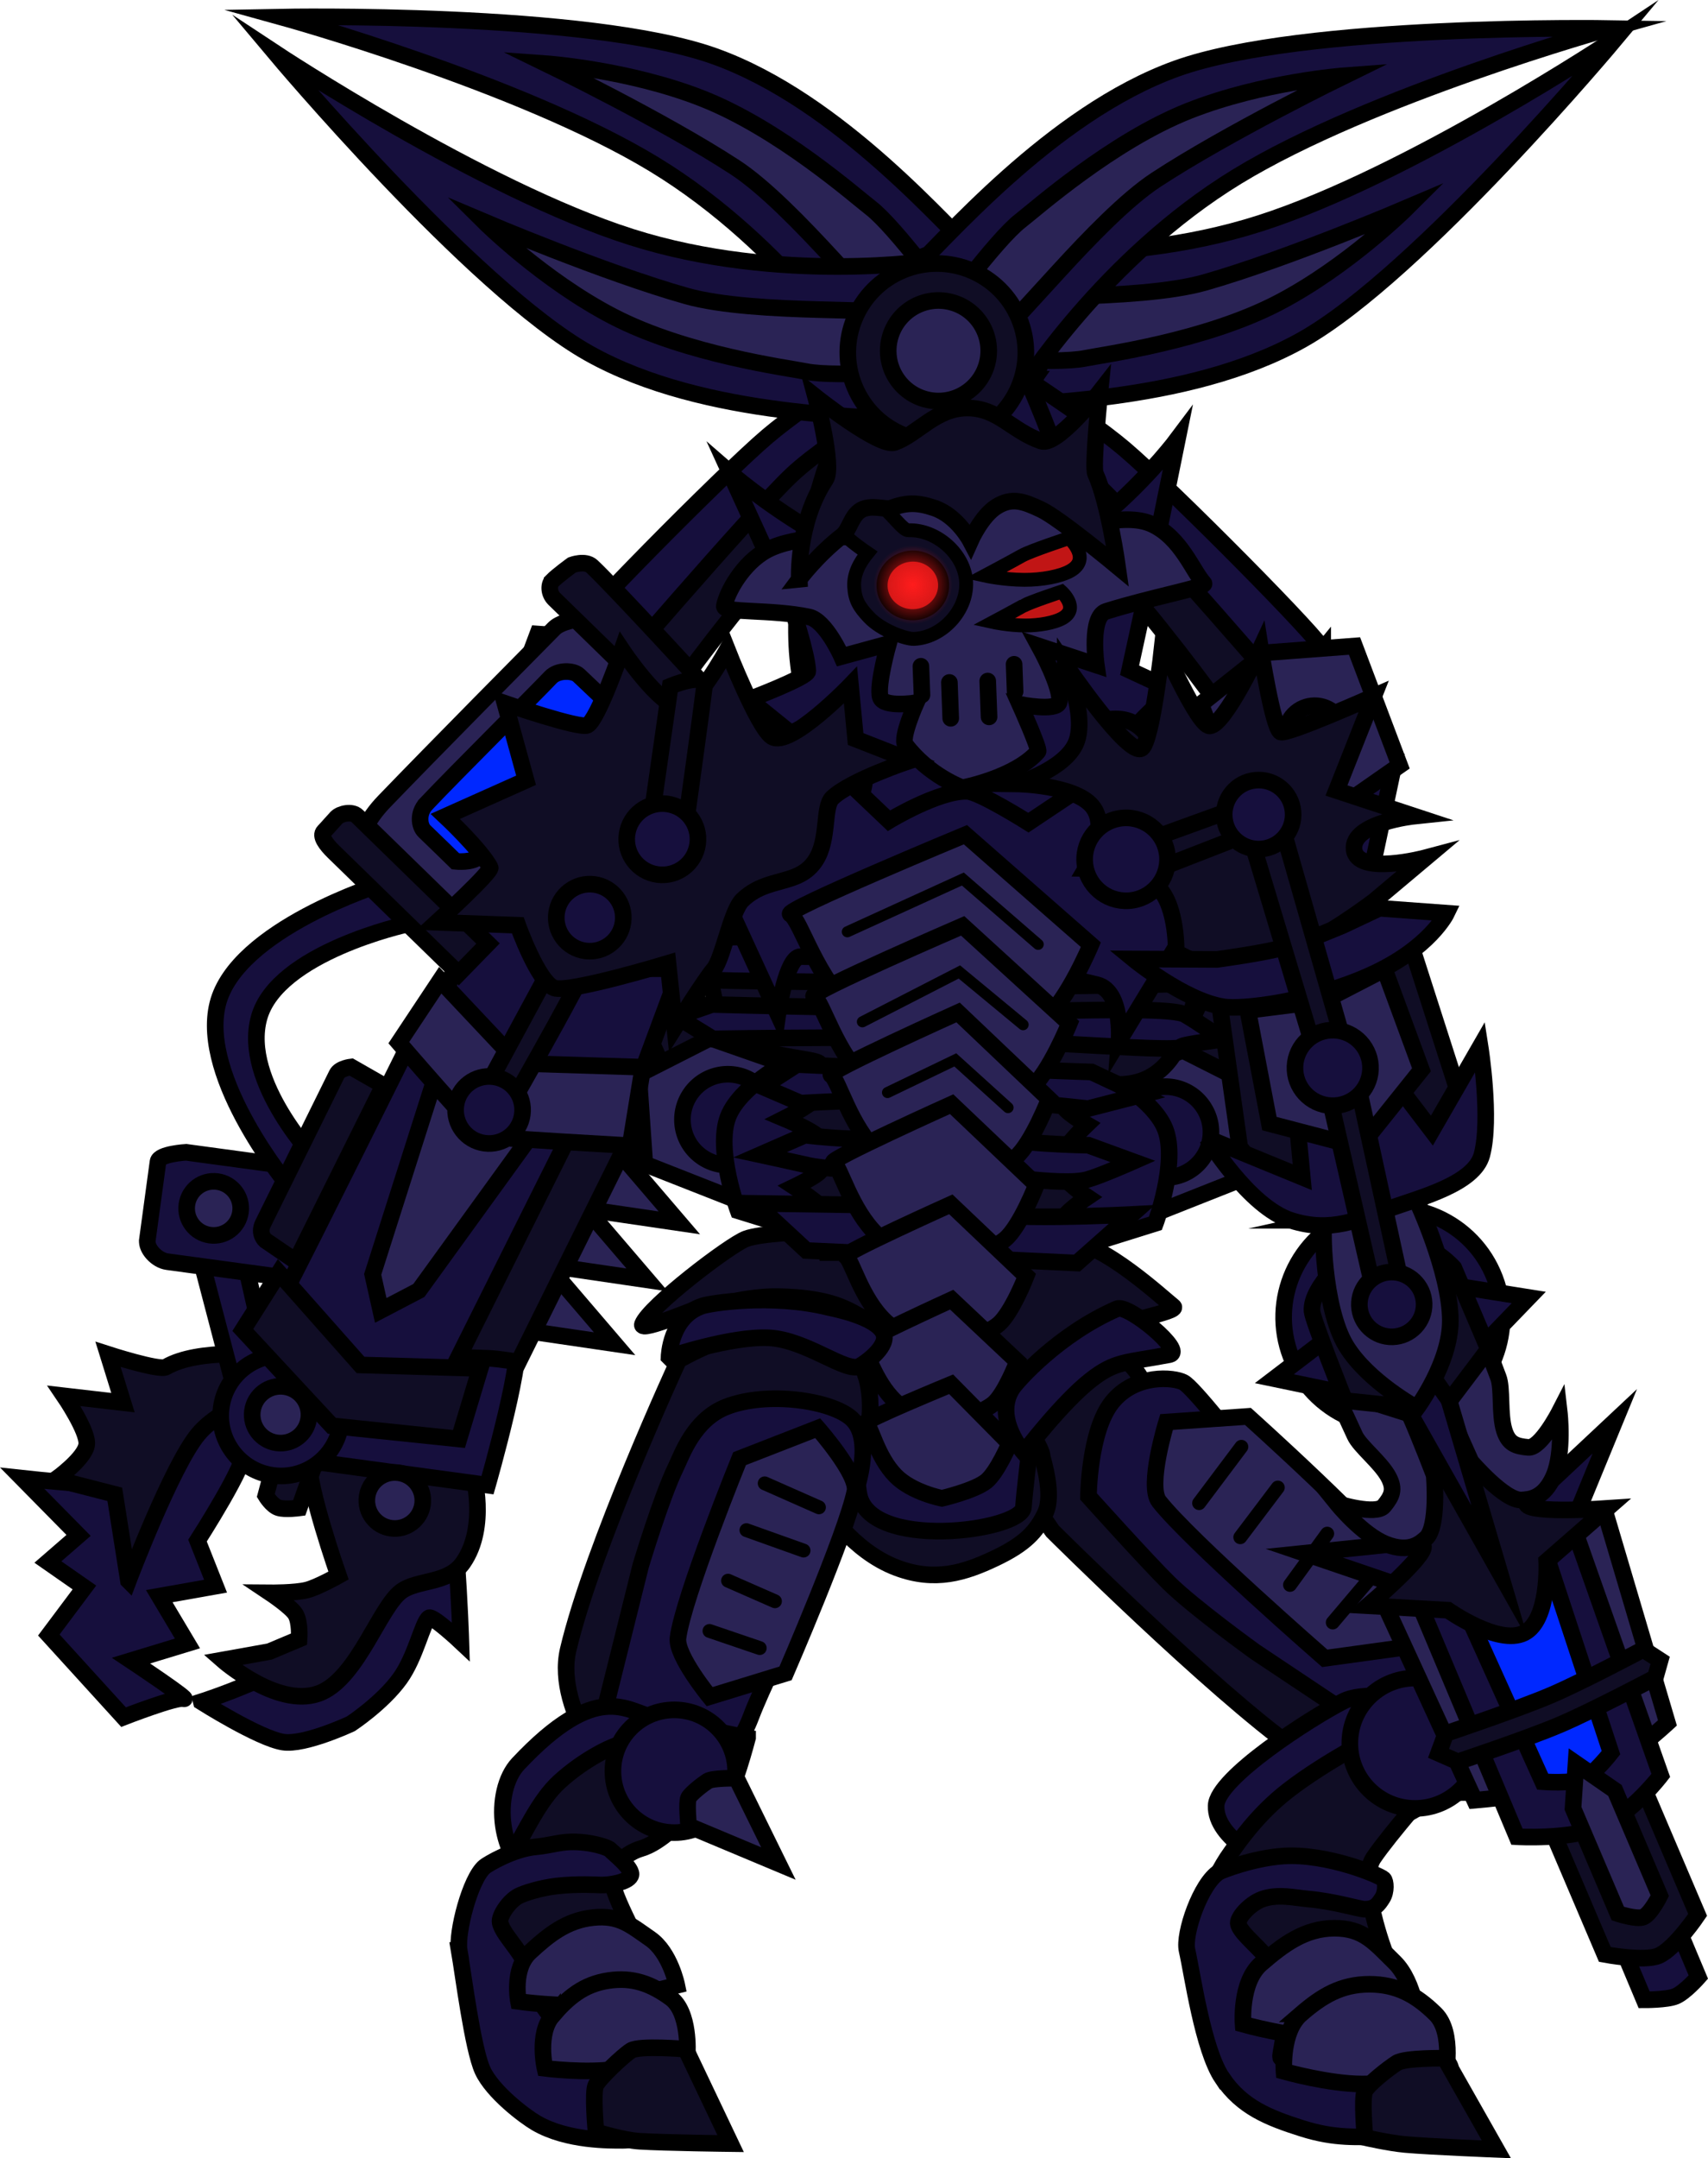 <svg version="1.1" xmlns="http://www.w3.org/2000/svg" xmlns:xlink="http://www.w3.org/1999/xlink" width="154.288" height="194.917" viewBox="0,0,154.288,194.917"><defs><radialGradient cx="236.188" cy="124.883" r="3.561" gradientUnits="userSpaceOnUse" id="color-1"><stop offset="0" stop-color="#ff1c1c"/><stop offset="1" stop-color="#ff1c1c" stop-opacity="0"/></radialGradient></defs><g transform="translate(-153.723,-72.076)"><g data-paper-data="{&quot;isPaintingLayer&quot;:true}" fill-rule="nonzero" stroke="#000000" stroke-linejoin="miter" stroke-miterlimit="10" stroke-dasharray="" stroke-dashoffset="0" style="mix-blend-mode: normal"><g><path d="M285.4,233.97c0,0 -1.062,-1.963 -1.033,-2.406c0.029,-0.443 0.719,-1.687 1.032,-2.148c0.314,-0.461 2.378,-1.301 2.378,-1.301l6.735,5.805z" fill="#2a2355" stroke-width="1.5" stroke-linecap="butt"/><g><path d="M250.265,193.596c0.451,-1.592 4.584,-0.21 6.503,2.927c1.388,2.269 0.456,4.656 0.554,4.504c2.46,-3.833 5.167,0.211 7.458,0.256c0.688,0.014 11.967,14.223 11.967,14.223l7.501,14.621c0,0 -1.058,3.39 -4.29,3.39c-1.044,0 -4.452,-0.058 -9.129,-3.397c-7.731,-5.519 -22.018,-19.75 -22.018,-19.75c0,0 -3.735,-5.039 -3.464,-8.601c0.271,-3.568 4.548,-6.865 4.918,-8.172z" fill="#100d25" stroke-width="1.5" stroke-linecap="butt"/><path d="M267.08,221.241c0,0 -5.513,-3.974 -7.789,-6.218c-1.999,-1.971 -7.244,-7.803 -7.244,-7.803c0,0 0.047,-5.906 2.132,-8.503c2.085,-2.598 5.614,-2.268 6.474,-1.783c1.778,1.004 14.521,18.42 18.955,22.089c6.762,5.595 2.627,6.537 2.627,6.537l-3.046,3.76z" fill="#160f3d" stroke-width="1.5" stroke-linecap="butt"/><path d="M268.334,240.306c0,0 -4.858,-2.142 -4.755,-5.155c0.086,-2.51 8.602,-7.952 11.462,-9.411c3.453,-1.761 13.1,1.693 12.471,2.839c-0.629,1.146 -3.381,5.298 -5.874,6.88c-2.623,1.665 -13.304,4.847 -13.304,4.847z" fill="#160f3d" stroke-width="1.5" stroke-linecap="butt"/><path d="M262.362,245.229c0,0 0.553,-3.061 2.557,-5.834c0.575,-0.796 2.305,-3.406 5.148,-5.609c3.54,-2.743 8.259,-5.078 8.259,-5.078l4.951,4.433c0,0 -4.022,4.57 -5.487,6.733c-1.445,2.135 1.076,8.68 1.076,8.68c0,0 -6.896,1.257 -9.926,0.647c-2.204,-0.444 -6.578,-3.971 -6.578,-3.971z" fill="#100d25" stroke-width="1.5" stroke-linecap="butt"/><path d="M264.139,259.771c-1.767,-2.608 -2.714,-9.505 -3.188,-11.552c-0.343,-1.481 1.241,-6.065 2.897,-7.075c0.29,-0.177 3.181,-1.273 5.827,-1.444c3.911,-0.252 8.644,1.73 9.02,2.078c0.214,0.198 0.271,1.14 -0.091,1.711c-0.362,0.571 -0.67,1.032 -1.636,1.011c-0.497,-0.011 -2.749,-0.716 -5.042,-0.915c-1.215,-0.105 -2.804,-0.508 -4.227,0.03c-1.107,0.419 -2.26,1.702 -2.109,2.242c0.345,1.236 3.165,2.766 4.001,5.514c0.869,2.859 -0.46,6.572 -0.145,6.572c1.696,0 9.44,0 13.646,0c1.623,0 1.687,0.834 1.687,1.161c0,0.147 -0.654,1.648 -1.728,3.105c-1.063,1.441 -2.538,2.838 -4.199,2.838c-2.54,0 -4.467,0.214 -7.504,-0.748c-3.038,-0.962 -5.439,-1.922 -7.206,-4.53z" fill="#160f3d" stroke-width="1.5" stroke-linecap="butt"/><path d="M267.654,249.415c1.948,-1.676 3.912,-3.193 6.615,-3.193c2.604,0 3.581,1.259 5.426,3.069c1.845,1.809 2.169,5.6 2.169,5.6c0,0 -7.253,1.2 -8.421,1.2c-3.164,0 -7.43,-1.2 -7.43,-1.2c0,0 -0.307,-3.799 1.641,-5.476z" fill="#2a2355" stroke-width="1.5" stroke-linecap="butt"/><path d="M275.656,229.515c0,-3.251 2.635,-5.886 5.886,-5.886c3.251,0 5.886,2.635 5.886,5.886c0,3.251 -2.635,5.886 -5.886,5.886c-3.251,0 -5.886,-2.635 -5.886,-5.886z" fill="#160f3d" stroke-width="1.5" stroke-linecap="butt"/><path d="M271.263,253.957c1.847,-1.59 3.593,-2.675 6.156,-2.675c2.47,0 4.22,0.959 5.969,2.675c1.749,1.716 0.855,5.813 0.855,5.813c0,0 -4.805,0.518 -7.49,0.518c-3,0 -7.046,-1.138 -7.046,-1.138c0,0 -0.291,-3.603 1.556,-5.193z" fill="#2a2355" stroke-width="1.5" stroke-linecap="butt"/><path d="M277.032,265.124c0,0 -0.335,-3.57 -0.013,-4.207c0.322,-0.637 2.124,-2.042 2.877,-2.526c0.753,-0.484 4.334,-0.427 4.334,-0.427l4.662,8.226c0,0 -6.046,-0.241 -8.236,-0.438c-1.453,-0.131 -3.624,-0.628 -3.624,-0.628z" fill="#100d25" stroke-width="1.5" stroke-linecap="butt"/><g data-paper-data="{&quot;index&quot;:null}"><path d="M273.388,221.845c0,0 -12.158,-10.605 -14.96,-14.164c-1.112,-1.412 0.673,-7.177 0.673,-7.177l7.348,-0.507c0,0 11.601,10.411 13.988,13.949c1.032,1.531 0.084,6.917 0.084,6.917z" fill="#2a2355" stroke-width="1.5" stroke-linecap="butt"/><path d="M265.86,202.74l-3.82,5.089" fill="none" stroke-width="1.25" stroke-linecap="round"/><path d="M269.152,206.42l-3.393,4.49" fill="none" stroke-width="1.25" stroke-linecap="round"/><path d="M277.649,214.435l-3.537,4.176" fill="none" stroke-width="1.25" stroke-linecap="round"/><path d="M273.615,210.585l-3.364,4.631" fill="none" stroke-width="1.25" stroke-linecap="round"/></g></g></g><g stroke-width="1.5" stroke-linecap="butt"><g data-paper-data="{&quot;index&quot;:null}"><g data-paper-data="{&quot;index&quot;:null}"><path d="M240.291,94.426c0,0 13.809,2.129 27.27,-2.185c13.461,-4.313 32.102,-16.689 32.102,-16.689c0,0 -17.748,21.251 -28.27,27.188c-10.522,5.937 -25.713,5.703 -30.22,6.206c-0.588,0.066 -1.97,-4.072 -2.386,-7.451c-0.325,-2.636 1.505,-7.069 1.505,-7.069z" data-paper-data="{&quot;index&quot;:null}" fill="#160f3d"/><path d="M240.074,99.139c0,0 4.796,-0.131 10.435,-0.295c4.069,-0.118 8.936,-0.373 12.051,-1.259c7.432,-2.115 18.251,-6.74 18.251,-6.74c0,0 -5.27,5.261 -11.586,8.563c-6.658,3.481 -15.789,4.685 -17.453,5.026c-2.812,0.576 -11.547,-0.17 -11.547,-0.17z" data-paper-data="{&quot;index&quot;:null}" fill="#2a2355"/></g><g><path d="M232.336,106.074c0,0 -7.446,-11.822 -19.529,-19.158c-12.082,-7.336 -33.649,-13.297 -33.649,-13.297c0,0 27.683,-0.532 39.064,3.52c11.381,4.052 21.164,15.676 24.499,18.749c0.435,0.401 -1.783,4.157 -4.061,6.687c-1.778,1.973 -6.324,3.499 -6.324,3.499z" data-paper-data="{&quot;index&quot;:null}" fill="#160f3d"/><path d="M236.038,103.148c0,0 -3.244,-3.536 -7.064,-7.686c-2.757,-2.995 -6.141,-6.503 -8.852,-8.274c-6.469,-4.225 -17.056,-9.362 -17.056,-9.362c0,0 7.428,0.53 14.062,3.134c6.994,2.745 13.889,8.85 15.238,9.883c2.278,1.746 7.443,8.83 7.443,8.83z" data-paper-data="{&quot;index&quot;:null}" fill="#2a2355"/></g><g><path d="M238.206,105.894c0,0 1.935,3.385 -1.563,5.261c-9.275,4.973 -23.38,25.317 -23.38,25.317c0,0 -3.062,2.088 -5.267,0.747c-0.592,-0.36 -0.723,-3.191 -1.114,-3.523c-0.524,-0.447 11.091,-16.161 24.87,-24.161c1.922,-1.116 6.455,-3.641 6.455,-3.641z" fill="#100d25"/><path d="M205.171,129.664c-0.337,-0.405 13.791,-14.715 17.882,-18.189c3.787,-3.216 12.447,-8.708 12.447,-8.708l2.784,3.47c0,0 -9.273,5.183 -13.042,8.733c-3.687,3.473 -17.729,19.867 -17.729,19.867c0,0 -0.878,-1.128 -1.577,-2.247c-0.572,-0.916 -0.512,-2.62 -0.765,-2.925z" data-paper-data="{&quot;index&quot;:null}" fill="#160f3d"/></g><g><path d="M204.43,137.387c0,0 5.036,-0.978 5.077,2.819c0.109,10.068 10.913,29.283 10.913,29.283c0,0 0.443,3.454 -1.832,5.11c-0.612,0.445 -3.256,-0.26 -3.746,0.005c-0.658,0.356 -8.169,-15.474 -8.89,-30.609c-0.101,-2.112 -1.521,-6.609 -1.521,-6.609z" fill="#100d25"/><path d="M211.14,176.504c-0.503,0.184 -7.628,-16.451 -9.332,-22.315c-0.094,-0.324 -3.151,-14.601 -3.151,-14.601l6.124,-2.174c0,0 0.494,9.987 1.934,14.525c1.409,4.44 9.469,22.413 9.469,22.413c0,0 -1.448,0.486 -2.803,0.808c-1.109,0.264 -1.841,1.198 -2.24,1.344z" data-paper-data="{&quot;index&quot;:null}" fill="#160f3d"/></g><g><path d="M220.929,141.175l-7.441,1.469c0,0 -0.442,-1.727 -0.418,-2.283c0.024,-0.555 -0.025,-1.895 0.18,-2.288c0.205,-0.393 1.613,-1.656 1.613,-1.656z" fill="#160f3d"/><path d="M210.337,129.923l5.854,4.629l-4.05,10.792l-7.696,-0.912l-6.2,-4.303l4.05,-10.792z" fill="#2a2355"/></g><path d="M204.596,139.779c-1.194,-0.808 -1.656,-2.716 -0.847,-3.911c0.808,-1.194 2.432,-1.507 3.626,-0.699c1.194,0.808 1.507,2.432 0.699,3.626c-0.808,1.194 -2.284,1.792 -3.478,0.984z" fill="#160f3d"/><g><path d="M211.41,169.113l6.465,-3.286l8.848,3.093l-5.97,4.856l0.135,6.934l-8.917,-3.507z" fill="#2a2355"/><path d="M222.845,175.533c-1.29,1.863 -3.846,2.326 -5.709,1.036c-1.863,-1.29 -2.326,-3.846 -1.036,-5.709c1.29,-1.863 3.846,-2.326 5.709,-1.036c1.863,1.29 2.326,3.846 1.036,5.709z" fill="#160f3d"/><path d="M220.403,181.429c0,0 -2.061,-5.522 -0.904,-8.5c1.157,-2.978 6.18,-5.419 6.18,-5.419l5.91,2.057l-2.535,14.546z" fill="#160f3d"/></g><g data-paper-data="{&quot;index&quot;:null}"><path d="M247.11,106.315c0,0 -8.109,11.378 -10.308,25.341c-2.199,13.963 1.476,36.177 1.476,36.177c0,0 -12.004,-25.407 -12.577,-37.475c-0.573,-12.068 6.466,-25.532 8.042,-29.783c0.206,-0.554 4.523,0.071 7.728,1.218c2.501,0.895 5.638,4.522 5.638,4.522z" data-paper-data="{&quot;index&quot;:null}" fill="#160f3d"/><path d="M243.331,104.002c0,0 -2.039,4.343 -4.428,9.454c-1.724,3.688 -3.684,8.15 -4.293,11.331c-1.452,7.589 -2.185,19.333 -2.185,19.333c0,0 -2.33,-7.073 -2.44,-14.199c-0.116,-7.512 2.913,-16.209 3.357,-17.849c0.75,-2.771 5.343,-10.238 5.343,-10.238z" data-paper-data="{&quot;index&quot;:null}" fill="#2a2355"/></g><path d="M247.398,105.811c-1.693,4.105 -6.394,6.061 -10.499,4.368c-4.105,-1.693 -6.061,-6.394 -4.368,-10.499c1.693,-4.105 6.394,-6.061 10.499,-4.368c4.105,1.693 6.061,6.394 4.368,10.499z" fill="#100d25"/><path d="M240.994,106.967c-2.421,0.651 -4.912,-0.784 -5.563,-3.205c-0.651,-2.421 0.784,-4.912 3.205,-5.563c2.421,-0.651 4.912,0.784 5.563,3.205c0.651,2.421 -0.784,4.912 -3.205,5.563z" fill="#2a2355"/></g><g><g data-paper-data="{&quot;index&quot;:null}"><path d="M238.002,95.599c0,0 1.84,4.428 1.522,7.065c-0.408,3.38 -1.781,7.521 -2.369,7.457c-4.508,-0.492 -19.698,-0.222 -30.234,-6.134c-10.536,-5.912 -28.335,-27.121 -28.335,-27.121c0,0 18.67,12.332 32.141,16.613c13.471,4.281 27.275,2.12 27.275,2.12z" data-paper-data="{&quot;index&quot;:null}" fill="#160f3d"/><path d="M238.091,105.436c0,0 -8.733,0.766 -11.546,0.197c-1.665,-0.337 -10.799,-1.519 -17.465,-4.984c-6.323,-3.287 -11.606,-8.535 -11.606,-8.535c0,0 10.83,4.6 18.267,6.697c3.117,0.879 7.985,1.122 12.054,1.231c5.639,0.15 10.436,0.27 10.436,0.27z" data-paper-data="{&quot;index&quot;:null}" fill="#2a2355"/></g><g><path d="M245.985,107.228c0,0 -4.55,-1.514 -6.332,-3.484c-2.285,-2.524 -4.511,-6.276 -4.077,-6.677c3.327,-3.081 13.083,-14.728 24.454,-18.807c11.372,-4.079 39.055,-3.613 39.055,-3.613c0,0 -21.552,6.012 -33.617,13.377c-12.065,7.365 -19.483,19.205 -19.483,19.205z" data-paper-data="{&quot;index&quot;:null}" fill="#160f3d"/><path d="M238.498,100.845c0,0 5.147,-7.096 7.422,-8.848c1.346,-1.037 8.227,-7.158 15.214,-9.919c6.628,-2.619 14.054,-3.167 14.054,-3.167c0,0 -10.574,5.162 -17.033,9.402c-2.707,1.777 -6.083,5.293 -8.832,8.295c-3.811,4.16 -7.046,7.703 -7.046,7.703z" data-paper-data="{&quot;index&quot;:null}" fill="#2a2355"/></g><g><path d="M240.115,107.061c0,0 4.538,2.515 6.463,3.626c13.797,7.967 25.45,23.654 24.927,24.102c-0.39,0.334 -0.514,3.164 -1.105,3.526c-2.201,1.346 -5.269,-0.735 -5.269,-0.735c0,0 -14.153,-20.311 -23.44,-25.262c-3.503,-1.867 -1.576,-5.257 -1.576,-5.257z" fill="#100d25"/><path d="M273.206,130.753c-0.252,0.305 -0.188,2.01 -0.758,2.927c-0.697,1.121 -1.572,2.251 -1.572,2.251c0,0 -14.081,-16.36 -17.776,-19.825c-3.777,-3.541 -13.063,-8.702 -13.063,-8.702l2.776,-3.476c0,0 8.673,5.472 12.468,8.679c4.099,3.464 18.26,17.74 17.925,18.147z" data-paper-data="{&quot;index&quot;:null}" fill="#160f3d"/></g><g><path d="M273.965,138.474c0,0 -1.409,4.501 -1.505,6.612c-0.685,15.137 -8.159,30.985 -8.818,30.631c-0.491,-0.264 -3.134,0.447 -3.746,0.004c-2.279,-1.651 -1.844,-5.106 -1.844,-5.106c0,0 10.758,-19.24 10.843,-29.309c0.032,-3.797 5.07,-2.832 5.07,-2.832z" fill="#100d25"/><path d="M267.348,177.607c-0.399,-0.145 -1.134,-1.077 -2.243,-1.338c-1.356,-0.32 -2.805,-0.802 -2.805,-0.802c0,0 8.017,-17.992 9.416,-22.435c1.429,-4.541 1.899,-14.529 1.899,-14.529l6.129,2.159c0,0 -3.023,14.284 -3.117,14.608c-1.691,5.868 -8.776,22.52 -9.279,22.337z" data-paper-data="{&quot;index&quot;:null}" fill="#160f3d"/></g><g><path d="M263.53,137.529c0,0 1.411,1.26 1.617,1.653c0.206,0.393 0.161,1.732 0.186,2.287c0.025,0.555 -0.412,2.284 -0.412,2.284l-7.444,-1.451z" fill="#160f3d"/><path d="M276.081,130.419l4.076,10.782l-6.19,4.318l-7.694,0.931l-4.076,-10.782l5.843,-4.643z" fill="#2a2355"/></g><path d="M270.325,139.891c-0.811,-1.193 -0.502,-2.817 0.691,-3.628c1.193,-0.811 2.817,-0.502 3.628,0.691c0.811,1.193 0.354,3.102 -0.838,3.913c-1.193,0.811 -2.669,0.217 -3.48,-0.975z" fill="#160f3d"/><g><path d="M266.519,178.308l-8.909,3.529l0.118,-6.934l-5.981,-4.842l8.841,-3.114l6.472,3.27z" fill="#2a2355"/><path d="M255.641,176.663c-1.295,-1.859 -0.837,-4.416 1.023,-5.711c1.859,-1.295 4.416,-0.837 5.711,1.023c1.295,1.859 0.837,4.416 -1.023,5.711c-1.859,1.295 -4.416,0.837 -5.711,-1.023z" fill="#160f3d"/><path d="M249.452,185.259l-2.57,-14.54l5.906,-2.071c0,0 5.028,2.429 6.193,5.405c1.164,2.975 -0.884,8.502 -0.884,8.502z" fill="#160f3d"/></g><g data-paper-data="{&quot;index&quot;:null}"><path d="M231.212,107.501c0,0 3.129,-3.634 5.627,-4.535c3.203,-1.155 7.519,-1.79 7.726,-1.236c1.587,4.248 8.657,17.695 8.113,29.764c-0.544,12.069 -12.488,37.502 -12.488,37.502c0,0 3.622,-22.221 1.39,-36.178c-2.232,-13.958 -10.368,-25.316 -10.368,-25.316z" data-paper-data="{&quot;index&quot;:null}" fill="#160f3d"/><path d="M239.96,102.999c0,0 4.61,7.456 5.367,10.225c0.448,1.639 3.498,10.329 3.399,17.841c-0.094,7.126 -2.407,14.204 -2.407,14.204c0,0 -0.76,-11.742 -2.23,-19.328c-0.616,-3.179 -2.587,-7.637 -4.32,-11.321c-2.401,-5.105 -4.45,-9.443 -4.45,-9.443z" data-paper-data="{&quot;index&quot;:null}" fill="#2a2355"/></g><path d="M230.923,107c-1.703,-4.101 0.241,-8.806 4.343,-10.509c4.101,-1.703 8.806,0.241 10.509,4.343c1.703,4.101 -0.241,8.806 -4.343,10.509c-4.101,1.703 -8.806,-0.241 -10.509,-4.343z" fill="#100d25"/><path d="M237.329,108.141c-2.423,-0.645 -3.864,-3.132 -3.218,-5.555c0.645,-2.423 3.132,-3.864 5.555,-3.218c2.423,0.645 3.864,3.132 3.218,5.555c-0.645,2.423 -3.132,3.864 -5.555,3.218z" fill="#2a2355"/></g></g><g><g><path d="M227.663,146.547l-0.004,-6.219l-6.278,-5.079c0,0 5.334,-2.014 5.314,-2.558c-0.059,-1.591 -1.419,-5.622 -1.419,-5.622l-5.609,-12.29c0,0 11.934,10.418 21.697,9.681c9.762,-0.737 18.724,-12.734 18.724,-12.734l-3.077,15.149l-1.249,5.736l3.989,1.85c0,0 -4.397,3.54 -4.347,4.883c0.078,2.099 0.909,6.14 0.909,6.14c0,0 -10.108,1.888 -15.219,2.078c-4.296,0.159 -13.43,-1.015 -13.43,-1.015z" fill="#160f3d" stroke-width="1.5" stroke-linecap="butt"/><path d="M247.59,130.433c0,0 2.126,3.882 1.812,5.061c-0.23,0.861 -3.557,0.2 -3.557,0.2c0,0 1.821,4.049 1.644,4.252c-2.082,2.384 -6.83,3.274 -6.83,3.274c0,0 -3.012,-1.064 -5.15,-3.892c-0.447,-0.592 0.975,-3.781 0.975,-3.781c0,0 -2.974,0.466 -3.244,-0.51c-0.304,-1.102 0.742,-4.826 0.742,-4.826l-4.231,1.158c0,0 -1.437,-3.255 -2.948,-3.572c-3.433,-0.721 -7.771,-0.34 -7.65,-0.991c0.231,-1.241 1.678,-3.884 3.847,-5.046c2.683,-1.437 7.68,-1.174 7.68,-1.174c0,0 4.727,-4.421 10.402,-4.666c5.675,-0.245 9.504,4.094 9.504,4.094c0,0 4.614,-1.806 7.228,-0.575c2.614,1.231 3.663,4.239 4.667,5.323c0.298,0.322 -4.766,1.244 -8.839,2.529c-1.512,0.477 -0.884,4.848 -0.884,4.848z" fill="#2a2355" stroke-width="1.5" stroke-linecap="butt"/><path d="M246.031,122.264c0.819,-0.46 4.265,-1.591 4.265,-1.591c0,0 2.088,1.854 0.11,2.964c-0.906,0.508 -2.589,0.813 -4.155,0.807c-1.854,-0.007 -3.541,-0.38 -3.541,-0.38c0,0 2.298,-1.225 3.321,-1.799z" data-paper-data="{&quot;index&quot;:null}" fill="#c11515" stroke-width="1.25" stroke-linecap="butt"/><path d="M236.911,132.249l0.096,2.591" fill="none" stroke-width="1.5" stroke-linecap="round"/><path d="M245.42,134.531l-0.091,-2.461" fill="none" stroke-width="1.5" stroke-linecap="round"/><path d="M243.067,136.821l-0.12,-3.238" fill="none" stroke-width="1.5" stroke-linecap="round"/><path d="M239.604,136.949l-0.12,-3.238" fill="none" stroke-width="1.5" stroke-linecap="round"/><path d="M229.782,119.877c0.107,-0.064 0.625,-1.282 1.381,-1.649c0.755,-0.366 2.076,-0.526 2.454,-0.211c0.83,0.691 1.701,1.968 2.164,1.95c2.543,-0.094 5.124,2.177 5.219,4.72c0.094,2.543 -2.182,4.995 -4.725,5.089c-0.722,0.027 -2.933,-0.757 -4.061,-1.955c-0.877,-0.932 -1.267,-1.555 -1.33,-2.759c-0.063,-1.204 0.522,-2.203 1.203,-3.04c0,0 -2.762,-1.869 -2.303,-2.146z" fill="#100d25" stroke-width="1.25" stroke-linecap="butt"/><path d="M233.402,125.049c-0.054,-1.462 1.146,-2.694 2.682,-2.751c1.535,-0.057 2.824,1.082 2.878,2.544c0.054,1.462 -1.146,2.694 -2.682,2.751c-1.535,0.057 -2.824,-1.082 -2.878,-2.544z" fill="#c11515" stroke-width="1" stroke-linecap="butt"/><path d="M246.146,126.801c0.664,-0.372 3.456,-1.289 3.456,-1.289c0,0 1.692,1.502 0.089,2.401c-0.734,0.412 -2.098,0.659 -3.366,0.654c-1.502,-0.006 -2.869,-0.308 -2.869,-0.308c0,0 1.861,-0.993 2.691,-1.458z" data-paper-data="{&quot;index&quot;:null}" fill="#c11515" stroke-width="1.25" stroke-linecap="butt"/><path d="M232.629,125.015c-0.073,-1.965 1.461,-3.618 3.427,-3.691c1.965,-0.073 3.618,1.461 3.691,3.427c0.073,1.965 -1.461,3.618 -3.427,3.691c-1.965,0.073 -3.618,-1.461 -3.691,-3.427z" fill="url(#color-1)" stroke-width="0" stroke-linecap="butt"/></g><path d="M225.921,124.393c0,0 -0.231,-5.088 2.386,-9.021c0.778,-1.169 -0.911,-7.457 -0.911,-7.457c0,0 5.785,4.604 7.139,4.123c2.071,-0.737 3.699,-3.086 6.519,-3.112c2.821,-0.026 4.05,2.062 6.728,2.99c1.435,0.497 5.303,-4.473 5.303,-4.473c0,0 -0.697,6.782 -0.408,7.413c1.185,2.584 1.998,8.38 1.998,8.38c0,0 -5.228,-4.341 -6.885,-5.13c-1.657,-0.789 -2.678,-1.123 -4.043,-0.278c-1.365,0.845 -2.361,3.099 -2.361,3.099c0,0 -1.191,-2.272 -3.267,-2.974c-1.555,-0.526 -2.523,-0.497 -3.909,0.012c-0.464,0.17 -1.775,-0.351 -2.694,0.169c-0.919,0.52 -1.037,1.798 -1.705,2.319c-2.34,1.823 -3.892,3.94 -3.892,3.94z" fill="#100d25" stroke-width="1.5" stroke-linecap="butt"/><path d="M253.976,146.933c-0.688,0.085 -2.806,-0.871 -2.806,-0.871c0,0 -1.237,-2.99 -1.172,-4.291c0.06,-1.2 1.547,-3.237 1.547,-3.237c0,0 1.642,-1.463 2.607,-1.521c0.843,-0.051 1.963,0.031 2.993,1.188c1.03,1.158 1.286,2.422 1.227,3.555c-0.08,1.529 -0.974,2.753 -1.727,3.64c-0.753,0.887 -1.88,1.439 -2.669,1.537z" data-paper-data="{&quot;index&quot;:null}" fill="#100d25" stroke-width="1.5" stroke-linecap="butt"/><path d="M225.189,145.746c-0.753,-0.853 -1.647,-2.031 -1.727,-3.502c-0.059,-1.091 0.197,-2.307 1.227,-3.421c1.03,-1.114 2.15,-1.193 2.993,-1.143c0.965,0.057 2.607,1.464 2.607,1.464c0,0 1.488,1.96 1.547,3.115c0.065,1.252 -1.172,4.129 -1.172,4.129c0,0 -2.118,0.92 -2.806,0.838c-0.79,-0.094 -1.916,-0.626 -2.669,-1.479z" fill="#100d25" stroke-width="1.5" stroke-linecap="butt"/></g><path d="M227.902,204.019c0.76,-1.591 2.386,-2.565 2.204,-3.852c-0.246,-1.744 0.594,-3.784 0.933,-4.447c0.246,-0.481 1.13,-0.735 1.595,-1.314c0.578,-0.72 0.335,-2.115 0.204,-2.279c-0.239,-0.3 9.514,-0.961 13.663,0.63c1.724,0.661 0.228,4.463 0.228,4.463c0,0 -0.37,-0.089 -0.341,3.004c0.007,0.734 1.456,2.558 1.487,3.427c0.005,0.144 1.074,3.362 0.282,5.054c-0.792,1.692 -1.848,2.826 -4.577,4.12c-2.729,1.294 -5.383,2.132 -8.806,0.858c-4.173,-1.553 -6.678,-5.736 -6.678,-5.736c0,0 -0.946,-2.351 -0.193,-3.927z" fill="#100d25" stroke-width="1.5" stroke-linecap="butt"/><path d="M231.296,206.886c-0.277,-1.968 -1.458,-9.213 -0.58,-10.617c2.083,-3.329 1.784,-5.041 1.784,-5.041l11.755,-0.768c0,0 2.418,2.37 2.705,5.534c0.348,3.836 -0.533,8.84 -0.787,12.2c-0.163,2.167 -14.126,4.032 -14.878,-1.309z" fill="#160f3d" stroke-width="1.5" stroke-linecap="butt"/><path d="M231.039,195.72c0.246,-0.481 1.13,-0.735 1.595,-1.314c0.578,-0.72 0.335,-2.115 0.204,-2.279c-0.339,-0.425 -1.723,-1.565 -3.699,-2.229c-2.16,-0.726 -5.142,-0.768 -6.237,-0.695c-2.872,0.19 -5.565,1.126 -5.487,0.812c0.035,-0.142 -5.985,2.518 -5.657,1.654c0.607,-1.601 7.9,-7.167 9.363,-7.712c1.286,-0.48 5.074,-0.647 6.688,-0.656c4.661,-0.026 8.548,5.425 8.72,5.443c0.697,0.076 3.623,-2.441 7.057,-3.757c2.169,-0.832 4.541,-0.64 6.68,-0.734c2.939,-0.129 8.717,5.265 9.451,5.816c0.648,0.487 -5.254,1.408 -6.732,2.422c-2.992,2.053 -6.256,4.729 -6.256,4.729c0,0 -16.028,-0.837 -15.689,-1.5z" fill="#100d25" stroke-width="1.5" stroke-linecap="butt"/><path d="M228.436,185.202c0,0 -0.148,-1.449 -0.318,-3.803c-0.031,-0.434 -2.636,-2.141 -2.636,-2.141c0,0 2.485,-1.182 2.457,-1.629c-0.092,-1.494 -0.178,-1.122 -0.239,-2.717c-0.02,-0.513 -3.136,-1.813 -3.136,-1.813c0,0 3.058,-1.526 3.051,-2.174c-0.004,-0.401 0.175,-2.405 0.175,-2.723c0,-0.711 -7.814,-0.477 -9.03,-4.048c-1.216,-3.571 -2.308,-11.694 1.544,-18.08c3.853,-6.386 9.833,1.692 9.833,1.692l20.663,-1.104c0,0 7.937,-4.463 9.747,-0.819c1.81,3.644 3.057,12.855 -0.105,20.141c-3.162,7.287 -10.714,2.312 -10.714,3.118c0,1.038 -0.002,1.49 -0.005,2.726c-0.001,0.566 2.172,1.814 2.172,1.814c0,0 -2.182,2.09 -2.184,2.722c-0.002,0.556 -0.063,1.105 -0.007,1.634c0.081,0.767 2.24,2.194 2.24,2.194c0,0 -2.258,1.516 -2.261,2.158c-0.01,1.74 -0.017,2.852 -0.017,2.852z" fill="#100d25" stroke-width="1.5" stroke-linecap="butt"/><path d="M239.594,152.33c3.762,-0.15 21.263,-1.064 21.263,-1.064c0,0 1.496,1.568 1.804,3.263c0.115,0.633 -22.366,0.451 -22.366,1.183c0,0.262 0.399,1.755 0.395,2.078c-0.008,0.655 20.718,-1.491 21.949,-0.534c0.267,0.208 3.556,1.75 3.556,1.75c0,0 -2.857,1.583 -4.035,1.786c-2.277,0.392 -21.466,0.207 -21.577,0.849c-0.107,0.62 -0.17,0.739 0.902,1.466c1.144,0.776 17.57,-0.385 19.287,0.603c1.03,0.593 3.439,2.239 3.439,2.239c0,0 -3.801,0.456 -3.809,0.675c-0.024,0.636 -18.818,-1.078 -18.834,-0.366c-0.01,0.439 -1.798,1.894 0.135,2.107c2.623,0.289 10.622,0.526 10.622,0.526l4.447,2.085l-4.759,1.222c0,0 -10.138,-1.138 -10.316,-0.623c-0.118,0.34 -1.868,2.214 0.24,2.874c3.128,0.98 10.102,1.056 10.102,1.056l4.029,1.472c0,0 -2.966,1.311 -4.122,1.628c-2.448,0.67 -9.419,-0.741 -9.476,-0.224c-0.115,1.037 -1.334,2.15 -0.501,3.004c1.024,1.05 13.991,0.373 13.991,0.373l-4.957,4.387l-24.436,-1.131l-4.603,-4.257l14.836,0.221c0,0 1.024,-1.683 0.99,-2.859c-0.014,-0.484 -8.268,-0.15 -11.09,-0.804c-1.063,-0.246 -4.309,-0.949 -4.309,-0.949l4.047,-1.771c0,0 6.777,0.902 10.423,-0.189c2.224,-0.665 1.313,-2.078 1.234,-2.693c-0.09,-0.696 -12.048,-0.01 -12.048,-0.01l-3.445,-1.485l3.104,-2l12.462,0.555c0,0 0.052,-1.989 0.048,-2.625c-0.003,-0.596 -20.104,-0.25 -20.104,-0.25l-3.242,-1.999l3.18,-1.105c0,0 20.865,0.568 20.74,0.175c-0.033,-0.104 0.388,-1.917 -0.925,-2.004c-3.809,-0.252 -20.5,-0.204 -20.504,-0.466c-0.002,-0.119 -3.463,-1.808 -3.463,-1.808c0,0 3.239,-1.499 4.083,-1.776c2.634,-0.865 19.659,1.229 19.63,0.889c-0.011,-0.131 1.12,-2.041 -0.513,-2.201c-1.933,-0.189 -18.165,-0.515 -19.584,-1.166c-1.466,-0.672 -0.014,-3.058 -0.014,-3.058c0,0 17.515,1.133 22.094,0.95z" data-paper-data="{&quot;index&quot;:null}" fill="#160f3d" stroke-width="1.5" stroke-linecap="butt"/><path d="M246.205,203.269c0,0 -2.742,-3.101 -1.055,-5.772c0.407,-0.645 4.197,-4.932 9.496,-7.23c0.983,-0.426 6.207,3.869 4.715,4.152c-3.969,0.751 -4.878,0.546 -7.12,2.303c-2.603,2.04 -6.035,6.547 -6.035,6.547z" fill="#160f3d" stroke-width="1.5" stroke-linecap="butt"/><path d="M257.599,145.057l2.926,11.601l-5.715,9.4c0,0 0.338,-4.46 -1.971,-5.042c-8.227,-2.076 -21.212,-2.554 -26.795,-2.543c-1.304,0.003 -2.052,5.182 -2.052,5.182l-4.497,-9.786c0,0 5.348,-9.26 4.957,-9.547c-0.134,-0.098 6.046,-1.479 6.046,-1.479l3.527,3.354c0,0 4.481,-2.727 7.056,-2.652c1.114,0.032 5.539,2.827 5.539,2.827l4.744,-3.171z" fill="#160f3d" stroke-width="1.5" stroke-linecap="butt"/><path d="M252.265,157.4c0,0 -2.13,5.071 -4.139,6.675c-2.113,1.686 -8.243,3.206 -8.243,3.206c0,0 -5.647,-0.831 -8.84,-3.638c-3.654,-3.212 -4.969,-8.484 -5.93,-9.002c-0.646,-0.348 15.818,-7.181 15.818,-7.181z" fill="#2a2355" stroke-width="1.5" stroke-linecap="butt"/><path d="M250.322,164.5c0,0 -1.811,4.493 -3.52,5.913c-1.797,1.494 -7.01,2.841 -7.01,2.841c0,0 -4.803,-0.736 -7.519,-3.223c-3.108,-2.846 -4.226,-7.516 -5.044,-7.975c-0.549,-0.308 13.453,-6.362 13.453,-6.362z" fill="#2a2355" stroke-width="1.5" stroke-linecap="butt"/><path d="M248.493,171.335c0,0 -1.545,3.99 -3.003,5.251c-1.533,1.327 -5.981,2.523 -5.981,2.523c0,0 -4.098,-0.654 -6.415,-2.862c-2.651,-2.527 -3.605,-6.675 -4.303,-7.082c-0.469,-0.274 11.478,-5.65 11.478,-5.65z" fill="#2a2355" stroke-width="1.5" stroke-linecap="butt"/><path d="M247.345,179.08c0,0 -1.439,3.716 -2.797,4.89c-1.428,1.235 -5.57,2.349 -5.57,2.349c0,0 -3.816,-0.609 -5.974,-2.665c-2.469,-2.354 -3.358,-6.216 -4.007,-6.595c-0.436,-0.255 10.689,-5.261 10.689,-5.261z" fill="#2a2355" stroke-width="1.5" stroke-linecap="butt"/><path d="M246.423,187.318c0,0 -1.28,3.304 -2.487,4.349c-1.27,1.099 -4.953,2.089 -4.953,2.089c0,0 -3.394,-0.541 -5.312,-2.37c-2.196,-2.093 -2.986,-5.528 -3.564,-5.865c-0.388,-0.227 9.505,-4.679 9.505,-4.679z" fill="#2a2355" stroke-width="1.5" stroke-linecap="butt"/><path d="M245.628,195.042c0,0 -1.096,2.872 -2.139,3.784c-1.097,0.959 -4.288,1.834 -4.288,1.834c0,0 -2.946,-0.455 -4.619,-2.033c-1.914,-1.806 -2.614,-4.782 -3.117,-5.073c-0.338,-0.195 8.226,-4.101 8.226,-4.101z" fill="#2a2355" stroke-width="1.5" stroke-linecap="butt"/><path d="M230.265,156.228l10.434,-4.763l6.805,5.898" fill="none" stroke-width="1" stroke-linecap="round"/><path d="M231.626,164.357l8.76,-4.499l5.757,4.763" fill="none" stroke-width="1" stroke-linecap="round"/><path d="M233.894,170.746l6.125,-2.949l4.763,4.31" fill="none" stroke-width="1" stroke-linecap="round"/><g data-paper-data="{&quot;index&quot;:null}" stroke-width="1.5" stroke-linecap="butt"><g><path d="M158.134,219.74l3.215,-4.293l-3.299,-2.3l2.77,-2.404l-5.086,-5.162c0,0 9.537,1.039 12.523,0.76c0.623,-0.058 2.019,-6.278 3.266,-7.254c1.75,-1.371 3.427,2.535 4.194,4.027c0.47,0.914 -4.152,8.1 -4.152,8.1l1.63,4.115l-5.085,0.902l2.547,4.27l-5.097,1.551c0,0 5.542,3.689 4.746,3.441c-0.635,-0.198 -5.422,1.663 -5.422,1.663z" fill="#160f3d"/><path d="M165.322,214.828l-1.23,-7.794l-5.31,-1.363c0,0 2.649,-1.899 2.775,-3.147c0.122,-1.202 -2.047,-4.385 -2.047,-4.385l5.322,0.615l-1.352,-4.361c0,0 4.634,1.496 5.233,1.148c2.976,-1.731 8.966,-1.05 8.966,-1.05l2.088,2.882c0,0 -5.726,1.312 -8.15,4.242c-2.39,2.888 -6.294,13.214 -6.294,13.214z" fill="#100d25"/></g><g><path d="M171.908,225.769c0,0 7.896,-2.503 11.499,-5.726c7.053,-6.309 8.436,-15.019 10.087,-14.794c1.408,0.191 1.862,15.107 1.862,15.107c0,0 -2.558,-2.404 -2.887,-2.164c-0.591,0.431 -1.181,3.495 -2.622,5.492c-1.598,2.214 -4.433,4.074 -4.433,4.074c0,0 -4.192,1.962 -6.126,1.652c-2.179,-0.35 -7.38,-3.64 -7.38,-3.64z" fill="#160f3d"/><path d="M181.646,203.977c0.027,-0.334 8.504,-4.22 8.504,-4.22l6.288,5.338c0,0 1.386,4.858 -0.89,8.119c-1.356,1.943 -4.123,1.488 -5.602,2.6c-1.902,1.43 -3.86,7.543 -7.098,9.064c-3.745,1.759 -9.025,-2.882 -9.025,-2.882l4.236,-0.759l2.684,-1.13c0,0 0.116,-1.543 -0.337,-2.265c-0.417,-0.665 -2.283,-1.91 -2.283,-1.91c0,0 2.241,0.019 3.317,-0.252c0.973,-0.245 2.863,-1.306 2.863,-1.306c0,0 -2.842,-8.111 -2.655,-10.396z" fill="#100d25"/></g><g><path d="M179.681,199.844l3.648,1.132l-2.58,7.288c0,0 -1.255,0.173 -1.859,-0.015c-0.612,-0.19 -1.158,-1.101 -1.158,-1.101z" fill="#100d25"/><g><g><path d="M174.973,197.699l-3.676,-14.036l3.713,-1.329l3.033,13.409z" fill="#160f3d"/><path d="M167.034,184.075c0.171,-1.256 0.696,-5.128 0.963,-7.089c0.096,-0.706 2.539,-0.841 2.539,-0.841l13.112,1.781l-1.348,9.925c0,0 -10.95,-1.487 -13.461,-1.828c-0.976,-0.132 -1.909,-1.179 -1.805,-1.947z" fill="#160f3d"/><path d="M179.928,179.344c0,0 -8.219,-9.838 -6.54,-16.593c1.679,-6.755 14.841,-10.856 14.841,-10.856l2.207,3.668c0,0 -11.669,2.555 -13.305,8.402c-1.637,5.847 5.317,13.036 5.317,13.036z" fill="#160f3d"/><path d="M170.605,180.88c0.182,-1.337 1.413,-2.274 2.749,-2.092c1.337,0.182 2.274,1.413 2.092,2.749c-0.182,1.337 -1.413,2.274 -2.749,2.092c-1.337,-0.182 -2.274,-1.413 -2.092,-2.749z" fill="#2a2355"/></g><path d="M206.662,181.279c0,0 -0.704,-1.963 -0.615,-2.369c0.089,-0.406 0.902,-1.458 1.257,-1.839c0.355,-0.382 2.38,-0.867 2.38,-0.867l5.404,6.312z" fill="#2a2355"/><path d="M178.487,203.588l0.575,-4.236l17.311,-7.919c0,0 3.217,1.615 3.794,1.694c1.286,0.175 -2.406,13.079 -2.406,13.079z" fill="#160f3d"/><path d="M173.71,199.19c0.405,-2.983 3.152,-5.073 6.135,-4.668c2.983,0.405 5.073,3.152 4.668,6.135c-0.405,2.983 -3.152,5.073 -6.135,4.668c-2.983,-0.405 -5.073,-3.152 -4.668,-6.135z" fill="#160f3d"/><path d="M179.327,188.994c1.78,-3.33 11.944,-23.804 11.944,-23.804c0,0 14.608,7.691 16.211,7.753c0.612,0.023 -12.625,25.319 -12.625,25.319c0,0 -5.718,0.998 -8.783,-0.702c-4.538,-2.516 -6.991,-8.109 -6.747,-8.566z" fill="#160f3d"/><path d="M187.388,187.167l6.336,-19.908l10.29,4.158l-12.455,17.208l-3.442,1.799z" fill="#2a2355"/><path d="M180.46,185.987l-2.769,-1.889c0,0 -0.67,-0.589 -0.207,-1.519c1.72,-3.458 5.876,-11.897 6.673,-13.5c0.261,-0.524 1.284,-0.642 1.284,-0.642l2.919,1.669z" fill="#100d25"/><path d="M175.657,192.191l3.264,-5.158l7.368,8.317l10.811,0.314l-1.919,6.373l-11.486,-1.194z" fill="#100d25"/><path d="M186.882,207.251c0.188,-1.384 1.462,-2.353 2.846,-2.166c1.384,0.188 2.353,1.462 2.166,2.846c-0.188,1.384 -1.462,2.353 -2.846,2.166c-1.384,-0.188 -2.353,-1.462 -2.166,-2.846z" fill="#2a2355"/><path d="M200.814,192.196c0,0 -0.705,-1.963 -0.615,-2.369c0.089,-0.406 0.902,-1.458 1.257,-1.839c0.355,-0.382 2.38,-0.867 2.38,-0.867l5.404,6.312z" fill="#2a2355"/><path d="M203.754,186.431c0,0 -0.704,-1.963 -0.615,-2.369c0.089,-0.406 0.902,-1.458 1.257,-1.839c0.355,-0.382 2.38,-0.867 2.38,-0.867l5.404,6.312z" fill="#2a2355"/><path d="M200.557,195.087c0,0 -1.793,-0.304 -2.738,-0.338c-0.855,-0.031 -2.682,-0.094 -2.682,-0.094c0,0 8.806,-17.623 9.912,-19.846c0.362,-0.727 5.422,0.266 5.422,0.266z" fill="#100d25"/><path d="M176.526,199.5c0.191,-1.404 1.483,-2.387 2.887,-2.197c1.404,0.191 2.387,1.483 2.197,2.887c-0.191,1.404 -1.483,2.387 -2.887,2.197c-1.404,-0.191 -2.387,-1.483 -2.197,-2.887z" fill="#2a2355"/></g></g><g><g><g><path d="M200.529,170.971l-6.799,-8.541l4.155,-11.595l7.42,8.713l9.872,0.02l-4.492,12.104z" data-paper-data="{&quot;index&quot;:null}" fill="#160f3d"/><path d="M193.491,160.604l7.07,7.507l11.238,0.347l-1.156,7.09c0,0 -11.548,-0.656 -13.168,-0.837c-0.486,-0.054 -7.726,-8.469 -7.726,-8.469z" fill="#2a2355"/></g><path d="M197.867,169.884l7.456,-13.789c0,0 2.064,0.473 2.412,0.661c0.602,0.326 -8.085,15.422 -8.085,15.422z" fill="#100d25"/></g><path d="M194.904,171.915c0.225,-1.657 1.751,-2.818 3.408,-2.593c1.657,0.225 2.818,1.751 2.593,3.408c-0.225,1.657 -1.751,2.818 -3.408,2.593c-1.657,-0.225 -2.818,-1.751 -2.593,-3.408z" fill="#160f3d"/></g><g><path d="M186.503,147.458c0,0 0.258,-1.265 1.927,-2.998c4.469,-4.642 13.19,-13.445 15.339,-15.62c0.957,-0.968 3.934,-1.001 3.934,-1.001l6.84,7.723l-20.097,19.892z" fill="#2a2355"/><path d="M203.599,124.55c0.49,-0.503 1.792,-1.448 1.792,-1.448c0,0 1.195,-0.443 1.805,0.124c1.91,1.774 10.98,11.651 10.98,11.651l-2.653,2.722c0,0 -9.976,-9.722 -11.726,-11.428c-0.505,-0.492 -0.52,-1.29 -0.198,-1.62z" fill="#100d25"/><path d="M182.985,147.166c0.338,-0.347 0.907,-1.015 1.131,-1.245c0.372,-0.381 1.407,-0.601 1.87,-0.15c1.692,1.649 11.819,11.519 11.819,11.519l-2.653,2.722c0,0 -9.321,-9.084 -11.289,-11.002c-0.696,-0.679 -1.268,-1.444 -0.879,-1.843z" fill="#100d25"/><path d="M192.233,144.668c2.853,-3.01 9.665,-9.765 11.233,-11.419c0.65,-0.686 2.045,-0.644 2.532,-0.182c0.694,0.658 2.525,2.393 2.525,2.393c0,0 0.421,1.23 -0.823,2.768c-2.928,3.62 -9.311,9.731 -10.682,11.178c-0.6,0.633 -2.149,0.461 -2.149,0.461c0,0 -2.108,-2.065 -2.804,-2.724c-0.46,-0.436 -0.642,-1.62 0.168,-2.474z" fill="#0028ff"/><path d="M235.963,140.757c0,0 -5.371,1.777 -7.051,3.374c-0.857,0.814 -0.278,3.704 -1.494,5.613c-1.546,2.427 -4.33,1.399 -6.634,3.618c-1.022,0.985 -1.773,5.308 -2.582,6.247c-0.782,0.908 -3.524,5.262 -3.524,5.262l-0.613,-5.793c0,0 -8.979,2.721 -10.283,2.226c-1.461,-0.555 -3.288,-5.664 -3.288,-5.664l-7.311,-0.269c0,0 5.017,-4.586 4.822,-4.95c-0.87,-1.627 -4.054,-4.615 -4.054,-4.615l7.292,-3.261l-1.91,-6.945c0,0 6.749,2.329 7.448,1.977c0.949,-0.478 3.134,-6.804 3.134,-6.804c0,0 3.349,5.046 5.2,5.151c1.426,0.081 4.301,-5.183 4.301,-5.183c0,0 2.763,7.035 4.03,7.866c1.62,1.063 7.103,-4.655 7.103,-4.655l0.464,4.866z" fill="#100d25"/><path d="M212.423,146.903l1.841,-12.846c0,0 3.26,-1.383 3.088,0.032c-0.355,2.923 -1.794,13.194 -1.794,13.194z" fill="#100d25"/><path d="M210.364,147.436c0.239,-1.762 1.861,-2.996 3.623,-2.756c1.762,0.239 2.996,1.861 2.756,3.623c-0.239,1.762 -1.861,2.996 -3.623,2.756c-1.762,-0.239 -2.996,-1.861 -2.756,-3.623z" fill="#160f3d"/><path d="M203.999,154.546c0.225,-1.657 1.751,-2.818 3.408,-2.593c1.657,0.225 2.818,1.751 2.593,3.408c-0.225,1.657 -1.751,2.818 -3.408,2.593c-1.657,-0.225 -2.818,-1.751 -2.593,-3.408z" fill="#160f3d"/></g></g><g stroke-width="1.5" stroke-linecap="butt"><g><path d="M276.003,181.831c5.085,-1.955 10.793,0.583 12.748,5.668c1.955,5.085 -0.583,10.793 -5.668,12.748c-5.085,1.955 -10.793,-0.583 -12.748,-5.668c-1.955,-5.085 0.583,-10.793 5.668,-12.748z" fill="#160f3d"/><g><path d="M299.818,246.904l4.893,-2.053l2.427,5.783c0,0 -1.212,1.381 -2.061,1.737c-0.775,0.325 -2.832,0.316 -2.832,0.316z" fill="#160f3d"/><path d="M291.863,232.563l8.383,-3.571l6.828,16.025c0,0 -2.057,3.061 -3.527,3.687c-1.306,0.556 -4.856,-0.116 -4.856,-0.116z" fill="#100d25"/><path d="M298.722,208.667l5.625,19.014c0,0 -4.377,4.055 -7.234,5.201c-2.945,1.181 -10.181,1.782 -10.181,1.782l-7.945,-17.297z" fill="#2a2355"/><path d="M281.419,215.718l-9.879,-3.364l9.193,-0.949l0.136,-14.959l11.674,10.596l7.048,-6.605l-3.83,9.318l7.984,22.67c0,0 -2.645,3.457 -5.418,4.639c-2.773,1.181 -7.571,0.895 -7.571,0.895z" fill="#160f3d"/><path d="M285.306,215.767l8.013,-3.414l5.926,18.012c0,0 -1.527,1.962 -2.486,2.37c-1.081,0.461 -3.678,0.256 -3.678,0.256z" fill="#0028ff"/><path d="M279.248,203.983l9.346,-3.694c0,0 2.126,5.378 3.02,7.641c0.341,0.863 7.28,0.38 7.28,0.38l-5.456,4.766c0,0 0.281,5.328 -2.041,6.481c-2.322,1.153 -6.87,-2.058 -6.87,-2.058l-7.229,-0.403c0,0 5.336,-4.548 5.001,-5.393c-0.897,-2.269 -3.052,-7.72 -3.052,-7.72z" fill="#100d25"/><path d="M281.092,199.915c0.807,1.809 2.184,5.388 2.184,5.388c0,0 0.415,4.711 -0.748,5.708c-0.484,0.414 -1.446,1.364 -3.596,0.522c-2.15,-0.842 -4.429,-3.666 -4.429,-3.666c0,0 3.521,1.095 4.233,0.224c0.712,-0.871 1.021,-1.487 0.422,-2.615c-0.717,-1.348 -2.608,-2.768 -3.053,-3.766c-0.836,-1.872 -2.607,-5.505 -2.607,-5.505c0,0 1.409,-1.469 2.264,-1.827c0.732,-0.306 2.555,-0.19 2.555,-0.19c0,0 1.931,3.835 2.775,5.726z" data-paper-data="{&quot;index&quot;:null}" fill="#2a2355"/><path d="M295.817,235.394l0.271,-4.048l3.517,2.434l4.05,9.505c0,0 -0.819,1.645 -1.483,1.927c-0.59,0.251 -2.306,-0.313 -2.306,-0.313z" fill="#2a2355"/><path d="M282.147,192.756c0,0 1.194,-1.382 1.925,-1.69c0.854,-0.359 2.89,-0.336 2.89,-0.336c0,0 1.351,3.809 2.102,5.717c0.4,1.016 0.088,3.361 0.548,4.817c0.385,1.218 1.042,1.429 2.162,1.531c1.12,0.102 2.805,-3.178 2.805,-3.178c0,0 0.418,3.605 -0.487,5.729c-0.905,2.124 -2.257,2.145 -2.892,2.2c-1.526,0.132 -4.597,-3.465 -4.597,-3.465c0,0 -1.589,-3.489 -2.314,-5.333c-0.759,-1.928 -2.142,-5.992 -2.142,-5.992z" fill="#2a2355"/><path d="M273.353,193.149c0,0 1.984,-4.214 4.957,-5.038c2.973,-0.824 7.661,0.216 7.661,0.216l5.847,0.929l-3.788,3.923l-3.475,5.167l4.663,15.793l-8.091,-14.337l-6.032,-1.906l-6.259,-1.303z" fill="#160f3d"/><path d="M275.928,185.079c0,0 2.2,-1.556 4.817,-1.01c2.617,0.547 4.306,2.513 4.306,2.513l3.126,7.346l-3.516,4.659l-5.04,-7.18l1.267,7.753l-5.684,-0.592c0,0 -2.896,-7.254 -2.962,-8.064c-0.187,-2.318 3.686,-5.425 3.686,-5.425z" fill="#100d25"/><path d="M284.324,228.639c0,0 6.461,-2.17 9.493,-3.462c2.91,-1.24 8.347,-4.139 8.347,-4.139l1.524,0.993l-0.438,1.556c0,0 -5.647,2.989 -8.631,4.26c-2.963,1.262 -9.209,3.341 -9.209,3.341l-1.741,-0.764z" fill="#100d25"/></g></g><g><path d="M273.424,182.281c1.495,-0.327 8.216,-1.914 8.216,-1.914c0,0 3.077,6.502 3.095,10.96c0.015,3.81 -3.02,7.916 -3.02,7.916c0,0 -4.399,-2.379 -6.379,-5.592c-2.106,-3.417 -2.264,-11.293 -1.911,-11.37z" fill="#2a2355"/><g><path d="M265.71,175.669l-1.882,-13.299l17.46,-4.62l4.621,14.396c0,0 -0.908,2.819 -2.889,3.93c-1.803,1.012 -4.608,0.311 -6.222,0.592c-1.728,0.301 -4.021,2.989 -6.422,2.651c-2.248,-0.316 -4.667,-3.65 -4.667,-3.65z" fill="#100d25"/><path d="M262.761,174.865l8.6,3.53l-0.437,-4.581l3.751,-5.04l5.021,0.986l3.373,4.426l4.359,-7.567c0,0 1.027,6.514 0.155,9.762c-0.698,2.598 -5.458,3.831 -8.302,4.829c-2.844,0.999 -5.325,2.235 -8.923,1.09c-3.822,-1.217 -7.598,-7.436 -7.598,-7.436z" fill="#160f3d"/><path d="M268.392,173.553l-1.951,-10.223l6.83,-0.863l5.517,-2.852l3.338,9.077l-5.597,6.988z" fill="#2a2355"/></g></g><g><path d="M249.947,132.079c0,0 5.718,8.421 6.912,7.581c0.934,-0.657 1.873,-9.291 1.873,-9.291c0,0 3.218,7.301 4.269,7.267c1.365,-0.044 4.584,-6.982 4.584,-6.982c0,0 1.108,7.114 1.808,7.53c0.515,0.306 8.415,-3.209 8.415,-3.209l-3.359,8.492l7.027,2.317c0,0 -5.687,0.597 -5.434,3.007c0.253,2.411 6.472,0.748 6.472,0.748l-4.706,3.954c0,0 -3.38,2.536 -5.792,3.717c-2.412,1.181 -4.152,1.971 -7.016,2.158c-2.864,0.187 -5.031,-1.313 -5.031,-1.313c0,0 0.096,-4.033 -1.568,-5.769c-1.664,-1.736 -6.577,-1.784 -6.577,-1.784c0,0 2.172,-3.656 0.565,-5.61c-1.607,-1.954 -6.839,-2.018 -6.839,-2.018c0,0 4.395,-1.308 5.384,-3.736c0.989,-2.427 -0.987,-7.057 -0.987,-7.057z" data-paper-data="{&quot;index&quot;:null}" fill="#100d25"/><path d="M254.928,151.873l-0.903,-2.685l11.311,-4.1l0.903,2.382z" fill="#100d25"/><path d="M251.749,150.283c-0.33,-2.041 1.058,-3.963 3.099,-4.293c2.041,-0.33 3.963,1.058 4.293,3.099c0.33,2.041 -1.058,3.963 -3.099,4.293c-2.041,0.33 -3.963,-1.058 -4.293,-3.099z" fill="#160f3d"/></g><path d="M264.203,162.999c-3.56,-0.581 -8.101,-4.312 -8.101,-4.312l7.552,0.039c0,0 4.391,-0.587 6.295,-1.145c1.822,-0.534 5.122,-1.944 5.122,-1.944l3.254,-1.534l6.074,0.446c0,0 -1.516,3.165 -6.875,5.583c-5.301,2.391 -11.55,3.157 -13.32,2.868z" fill="#160f3d"/><g><path d="M272.134,165.824l-5.2,-17.304l2.778,-1.125l5.234,18.309z" fill="#100d25"/><path d="M264.319,145.929c-0.158,-1.713 1.104,-3.23 2.817,-3.388c1.713,-0.158 3.23,1.103 3.388,2.817c0.158,1.713 -1.104,3.23 -2.817,3.388c-1.713,0.158 -3.23,-1.103 -3.388,-2.817z" fill="#160f3d"/></g><g><path d="M278.46,191.433l-4.711,-20.525l2.596,-0.99l4.376,20.082z" fill="#100d25"/><path d="M270.703,168.379c0.08,-1.883 1.672,-3.345 3.555,-3.264c1.883,0.08 3.345,1.672 3.264,3.555c-0.08,1.883 -1.672,3.345 -3.555,3.264c-1.883,-0.08 -3.345,-1.672 -3.264,-3.555z" fill="#160f3d"/></g><path d="M276.517,189.974c-0.049,-1.616 1.221,-2.965 2.837,-3.014c1.616,-0.049 2.965,1.221 3.014,2.837c0.049,1.616 -1.221,2.965 -2.837,3.014c-1.616,0.049 -2.965,-1.221 -3.014,-2.837z" fill="#160f3d"/></g><g><g><path d="M223.404,192.227c2.639,0.214 5.421,2.127 6.589,2.051c1.576,-0.103 2.575,2.845 2.293,5.855c-0.212,2.262 -1.654,4.581 -1.316,5.534c0.236,0.667 -8.532,16.346 -8.532,16.346c0,0 -1.324,7.47 -3.725,9.526c-2.144,1.836 -8.85,2.223 -8.85,2.223c0,0 -6.145,-7.054 -4.816,-12.69c2.196,-9.317 9.979,-26.159 9.979,-26.159c0,0 5.083,-2.953 8.378,-2.685z" fill="#100d25" stroke-width="1.5" stroke-linecap="butt"/><path d="M211.605,213.461c0,0 1.848,-6.167 3.189,-8.914c0.525,-1.075 1.591,-4.264 4.544,-5.415c3.673,-1.431 9.458,-0.594 11.291,1.045c2.04,1.823 0.445,6.313 0.413,6.497c-0.33,1.896 -7.554,15.355 -9.493,20.473c-2.957,7.804 -8.699,1.064 -8.699,1.064c0,0 -0.999,-0.725 -1.606,-0.998c-0.81,-0.365 -2.822,-0.997 -2.822,-0.997z" fill="#160f3d" stroke-width="1.5" stroke-linecap="butt"/><path d="M221.254,229.018c0,0 -1.41,5.367 -1.973,5.262c-6.039,-1.125 -12.459,-0.125 -13.262,-0.178c-0.539,-0.036 -3.216,6.779 -4.641,6.734c-0.982,-0.031 -1.908,-1.991 -2.179,-3.827c-0.325,-2.201 0.192,-4.425 1.331,-5.637c7.124,-7.579 9.799,-4.766 12.102,-4.22c4.246,1.007 8.622,1.866 8.622,1.866z" data-paper-data="{&quot;index&quot;:null}" fill="#160f3d" stroke-width="1.5" stroke-linecap="butt"/><path d="M196.53,248.078c0,0 0.383,-3.624 3.412,-8.549c1.285,-2.089 2.478,-4.854 4.303,-6.527c2.25,-2.064 4.852,-3.285 5.544,-3.396c3.538,-0.569 5.003,2.414 5.429,2.773c1.203,1.014 0.162,3.96 0.162,3.96c0,0 -1.9,2.15 -3.771,2.693c-1.352,0.393 -2.346,1.544 -2.574,1.97c-0.626,1.166 1.888,5.381 3.302,8.551c1.263,2.832 1.415,4.713 1.415,4.713c0,0 -7.674,-1.48 -10.739,-1.73c-2.229,-0.181 -6.482,-4.458 -6.482,-4.458z" fill="#100d25" stroke-width="1.5" stroke-linecap="butt"/><path d="M195.205,248.236c-0.273,-1.587 0.989,-6.499 2.308,-7.581c0.231,-0.19 2.535,-1.606 4.644,-1.789c1.128,-0.098 2.043,-0.409 3.068,-0.439c1.806,-0.054 3.455,0.494 3.646,0.733c0.17,0.213 2.114,1.705 1.825,2.317c-0.289,0.612 -1.958,0.864 -2.728,0.841c-0.22,-0.007 -2.114,-0.122 -3.954,0.09c-1.482,0.171 -2.927,0.639 -3.433,0.896c-0.882,0.449 -1.801,1.823 -1.681,2.403c0.275,1.324 2.523,2.964 3.188,5.908c0.693,3.064 4.443,4.867 4.695,4.867c1.352,0 2.713,2.175 6.064,2.175c1.294,0 1.344,0.894 1.344,1.244c0,0.313 0,3.029 0,3.029c0,0 -1.561,2.447 -4.224,2.447c-1.107,0 -5.009,0.07 -7.819,-1.571c-1.065,-0.622 -3.936,-2.803 -4.826,-4.741c-0.891,-1.938 -1.742,-8.636 -2.119,-10.829z" fill="#160f3d" stroke-width="1.5" stroke-linecap="butt"/><path d="M201.599,248.377c1.624,-1.498 3.276,-2.871 5.716,-3.119c2.351,-0.239 3.333,0.662 5.143,1.916c1.81,1.254 2.406,4.206 2.406,4.206c0,0 -6.451,1.609 -7.505,1.717c-2.856,0.29 -6.803,-0.262 -6.803,-0.262c0,0 -0.581,-2.961 1.043,-4.458z" fill="#2a2355" stroke-width="1.5" stroke-linecap="butt"/><path d="M209.09,232.043c0,-3.061 2.481,-5.542 5.542,-5.542c3.061,0 5.542,2.481 5.542,5.542c0,3.061 -2.481,5.542 -5.542,5.542c-3.061,0 -5.542,-2.481 -5.542,-5.542z" fill="#160f3d" stroke-width="1.5" stroke-linecap="butt"/><path d="M203.636,254.108c1.414,-1.64 2.805,-2.824 5.058,-3.161c2.171,-0.325 3.835,0.288 5.598,1.566c1.763,1.278 1.517,4.996 1.517,4.996c0,0 -4.155,1.087 -6.515,1.44c-2.637,0.395 -6.343,-0.073 -6.343,-0.073c0,0 -0.73,-3.128 0.685,-4.769z" fill="#2a2355" stroke-width="1.5" stroke-linecap="butt"/><g><path d="M217.823,225.307c0,0 -3.053,-3.718 -2.855,-5.295c0.459,-3.645 5.561,-16.198 5.561,-16.198l7.061,-2.752c0,0 3.674,4.175 3.36,5.693c-0.791,3.826 -6.266,16.447 -6.266,16.447z" fill="#2a2355" stroke-width="1.5" stroke-linecap="butt"/><path d="M227.701,208.208l-4.902,-2.166" fill="none" stroke-width="1.25" stroke-linecap="round"/><path d="M221.15,210.27l5.161,1.843" fill="none" stroke-width="1.25" stroke-linecap="round"/><path d="M217.811,219.373l4.541,1.546" fill="none" stroke-width="1.25" stroke-linecap="round"/><path d="M223.727,216.691l-4.239,-1.859" fill="none" stroke-width="1.25" stroke-linecap="round"/></g><path d="M215.926,236.978c0,0 -0.201,-2.145 -0.008,-2.528c0.193,-0.383 1.276,-1.227 1.729,-1.518c0.453,-0.291 2.604,-0.257 2.604,-0.257l3.787,7.702z" fill="#2a2355" stroke-width="1.5" stroke-linecap="butt"/></g><path d="M207.559,264.607c0,0 -0.335,-3.57 -0.013,-4.207c0.322,-0.637 2.426,-2.647 3.18,-3.13c0.753,-0.484 4.939,-0.125 4.939,-0.125l4.057,8.528c0,0 -5.987,-0.073 -8.23,-0.214c-1.55,-0.097 -3.933,-0.852 -3.933,-0.852z" fill="#100d25" stroke-width="1.5" stroke-linecap="butt"/></g><path d="M214.157,194.629c0,0 0.095,-3.67 3.031,-4.614c0.709,-0.228 6.185,-1.148 11.426,0.149c0.306,0.076 4.215,0.802 4.909,2.302c0.528,1.142 -1.484,2.626 -2.132,2.988c-1.203,0.671 -4.825,-2.393 -8.227,-2.555c-3.402,-0.163 -9.006,1.731 -9.006,1.731z" fill="#160f3d" stroke-width="1.5" stroke-linecap="butt"/><path d="M244.919,202.439c0,0 -1.106,2.607 -2.097,3.411c-1.042,0.846 -4.01,1.544 -4.01,1.544c0,0 -2.697,-0.518 -4.184,-2.028c-1.701,-1.727 -2.245,-4.491 -2.699,-4.775c-0.304,-0.191 7.712,-3.497 7.712,-3.497z" fill="#2a2355" stroke-width="1.5" stroke-linecap="butt"/></g></g></svg>